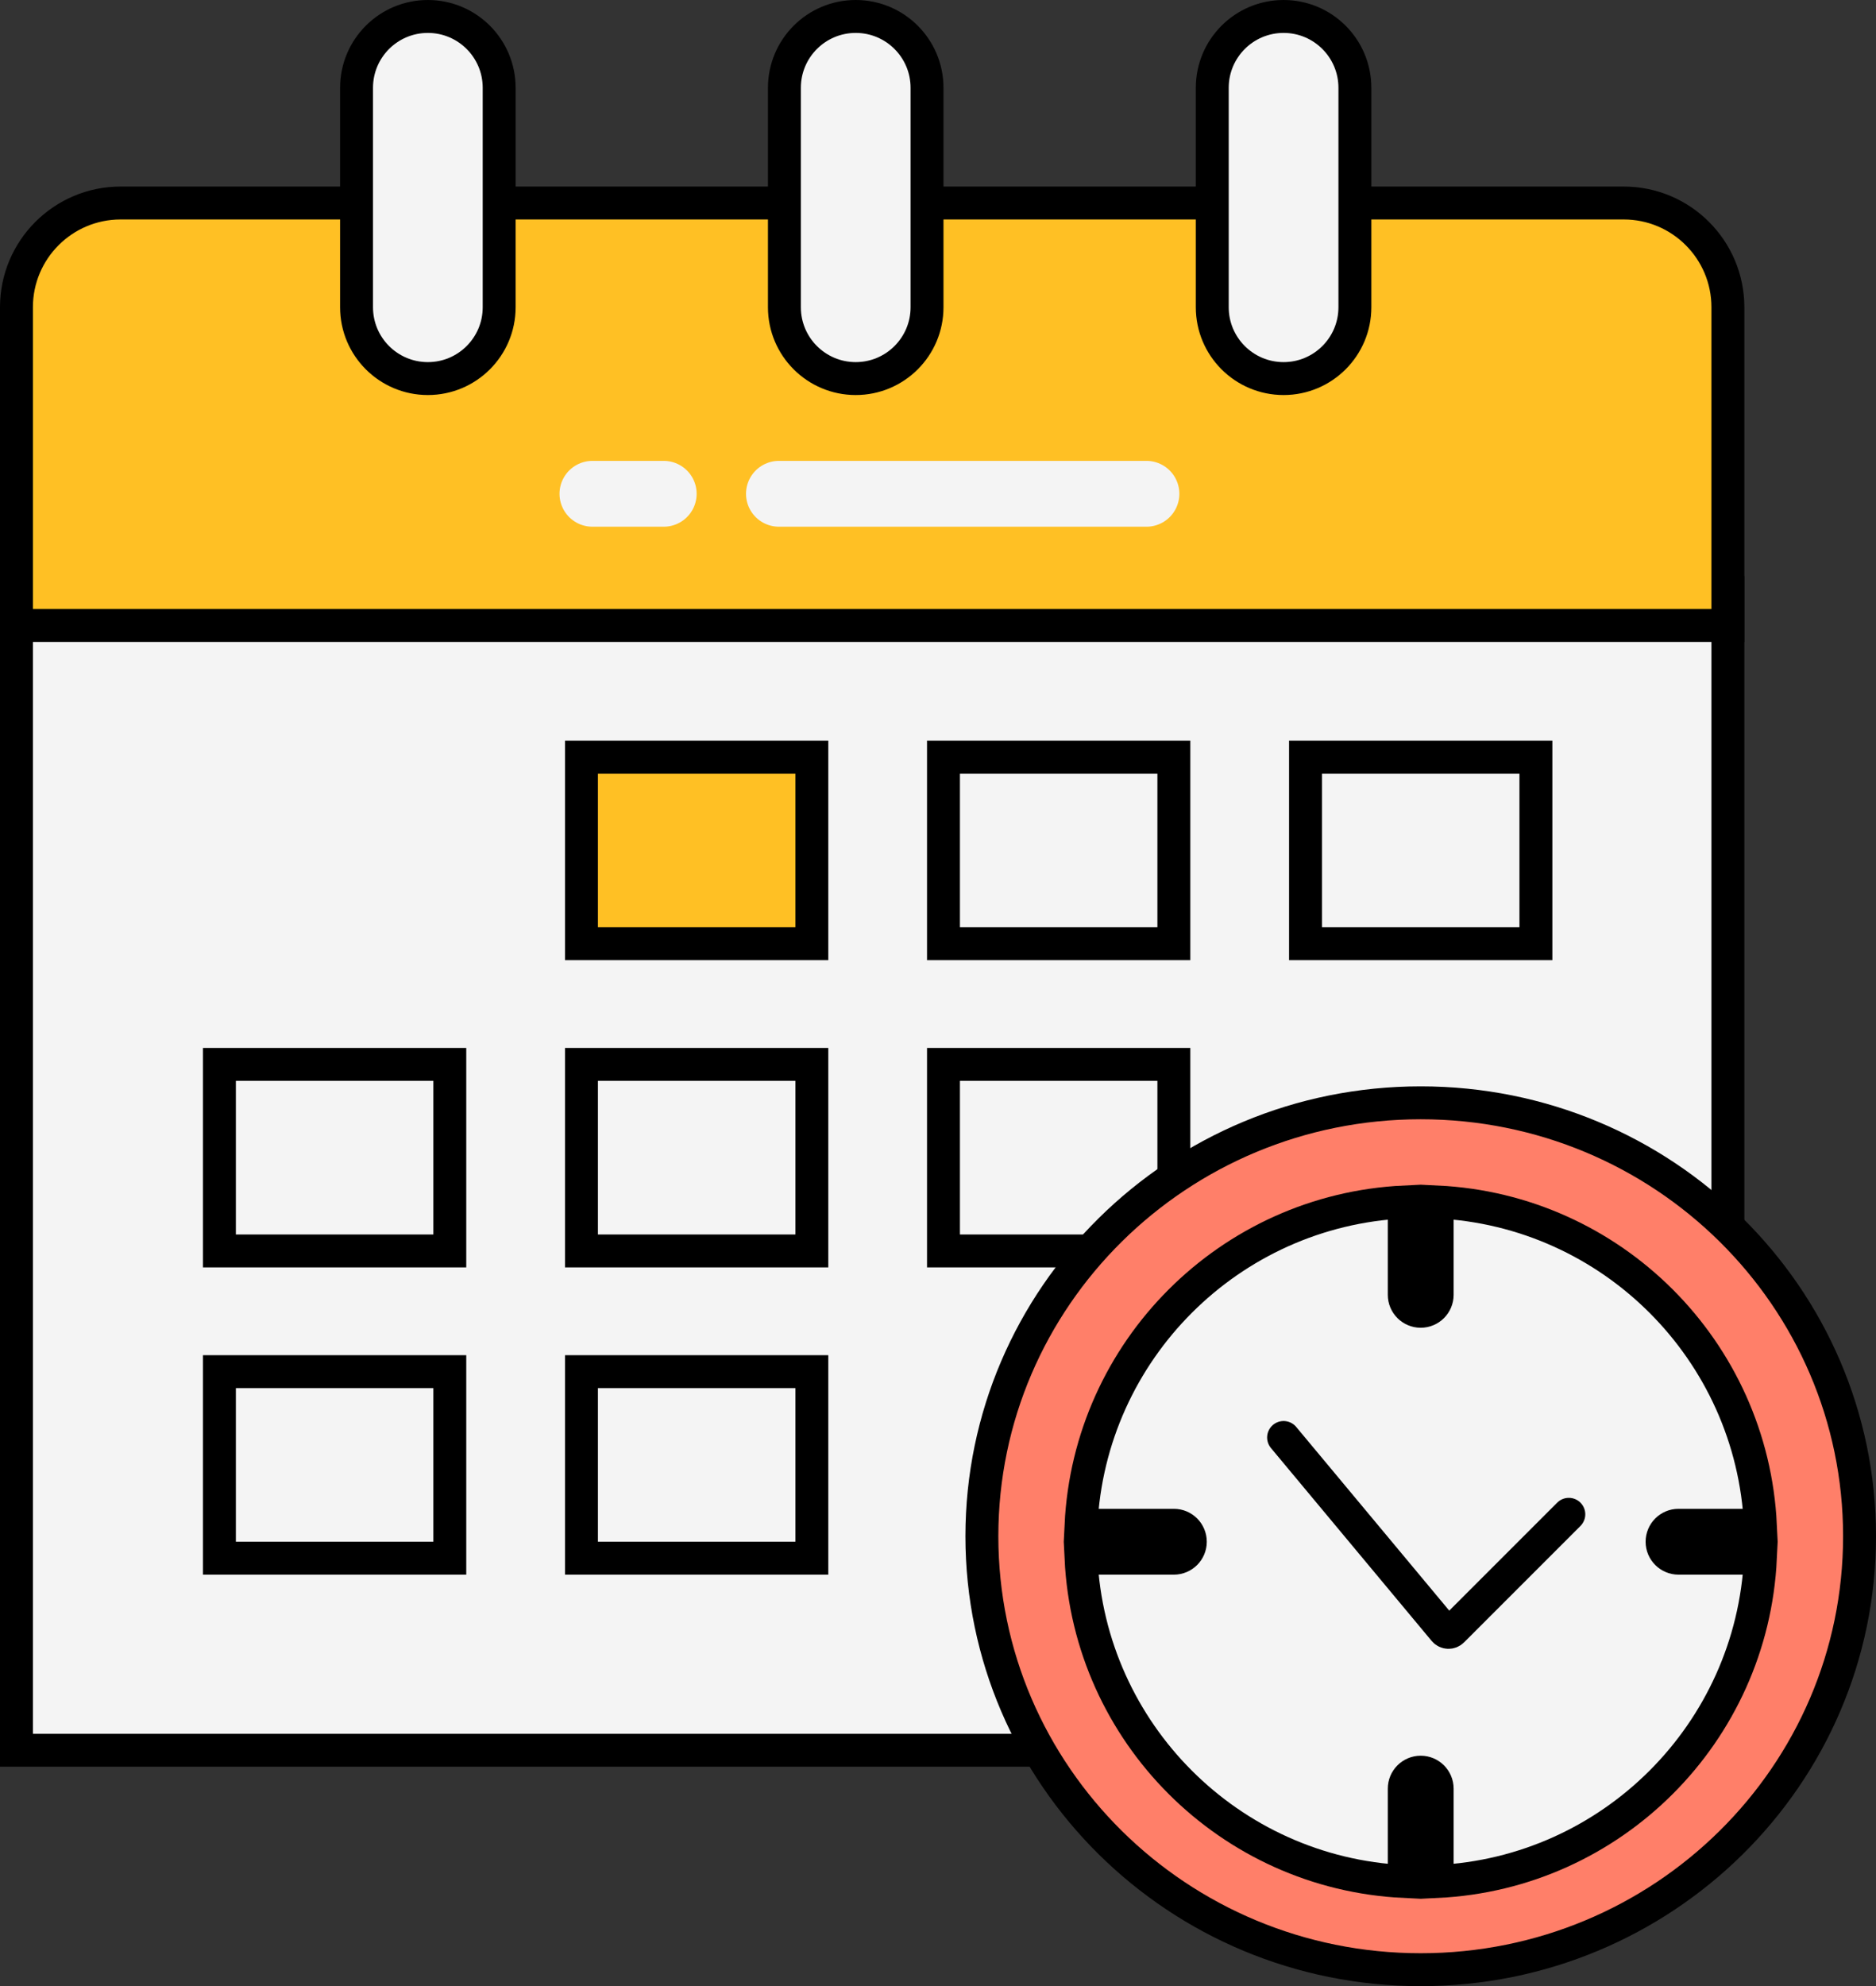 <svg width="171" height="181" viewBox="0 0 171 181" fill="none" xmlns="http://www.w3.org/2000/svg">
<rect x="0" y="0" width="171" height="181" fill="#333333" stroke="none"/>
<path d="M156 159.5H157.5V158V55.5V54H156H3H1.5V55.5V158V159.5H3H156Z" fill="#F4F4F4" stroke="black" stroke-width="3"/>
<path d="M1.5 55.5V57H3H156H157.5V55.5V28C157.5 22.753 153.247 18.5 148 18.5H11C5.753 18.5 1.5 22.753 1.5 28V55.5Z" fill="#FFC024" stroke="black" stroke-width="3"/>
<path d="M54 45H60.5M71 45H104.5" stroke="#F4F4F4" stroke-width="6" stroke-linecap="round"/>
<rect x="53" y="69" width="21" height="17" fill="#FFC024" stroke="black" stroke-width="3"/>
<rect x="86" y="69" width="21" height="17" fill="#F4F4F4" stroke="black" stroke-width="3"/>
<rect x="119" y="69" width="21" height="17" fill="#F4F4F4" stroke="black" stroke-width="3"/>
<rect x="86" y="97" width="21" height="17" fill="#F4F4F4" stroke="black" stroke-width="3"/>
<rect x="53" y="97" width="21" height="17" fill="#F4F4F4" stroke="black" stroke-width="3"/>
<rect x="20" y="97" width="21" height="17" fill="#F4F4F4" stroke="black" stroke-width="3"/>
<rect x="53" y="125" width="21" height="17" fill="#F4F4F4" stroke="black" stroke-width="3"/>
<rect x="20" y="125" width="21" height="17" fill="#F4F4F4" stroke="black" stroke-width="3"/>
<path d="M45.5 8V28C45.5 31.59 42.59 34.5 39 34.5C35.41 34.5 32.5 31.59 32.5 28V8C32.5 4.41 35.41 1.5 39 1.5C42.59 1.5 45.5 4.41 45.5 8ZM84.5 8V28C84.5 31.59 81.59 34.5 78 34.5C74.41 34.5 71.5 31.59 71.5 28V8C71.5 4.41 74.41 1.5 78 1.5C81.59 1.5 84.5 4.41 84.5 8ZM123.5 8V28C123.5 31.59 120.59 34.5 117 34.5C113.41 34.5 110.5 31.59 110.5 28V8C110.5 4.41 113.41 1.5 117 1.5C120.59 1.5 123.5 4.41 123.5 8Z" fill="#F4F4F4" stroke="black" stroke-width="3"/>
<path d="M169.5 140C169.5 161.798 151.609 179.5 129.5 179.5C107.391 179.5 89.5 161.798 89.5 140C89.5 118.202 107.391 100.5 129.5 100.5C151.609 100.5 169.5 118.202 169.5 140Z" fill="#FF7F69" stroke="black" stroke-width="3"/>
<path d="M98.536 142H107C107.828 142 108.5 141.328 108.5 140.5C108.5 139.672 107.828 139 107 139H98.536C99.294 123.073 112.073 110.294 128 109.536V118C128 118.828 128.672 119.5 129.5 119.5C130.328 119.5 131 118.828 131 118V109.536C146.927 110.294 159.706 123.073 160.464 139H153C152.172 139 151.5 139.672 151.5 140.5C151.5 141.328 152.172 142 153 142H160.464C159.706 157.927 146.927 170.706 131 171.464V163C131 162.172 130.328 161.5 129.5 161.5C128.672 161.5 128 162.172 128 163V171.464C112.073 170.706 99.294 157.927 98.536 142Z" fill="#F4F4F4" stroke="black" stroke-width="3" stroke-linecap="round"/>
<path d="M143 138L132.387 148.613C132.179 148.821 131.838 148.805 131.649 148.579L117 131" stroke="black" stroke-width="3" stroke-linecap="round"/>
</svg>
